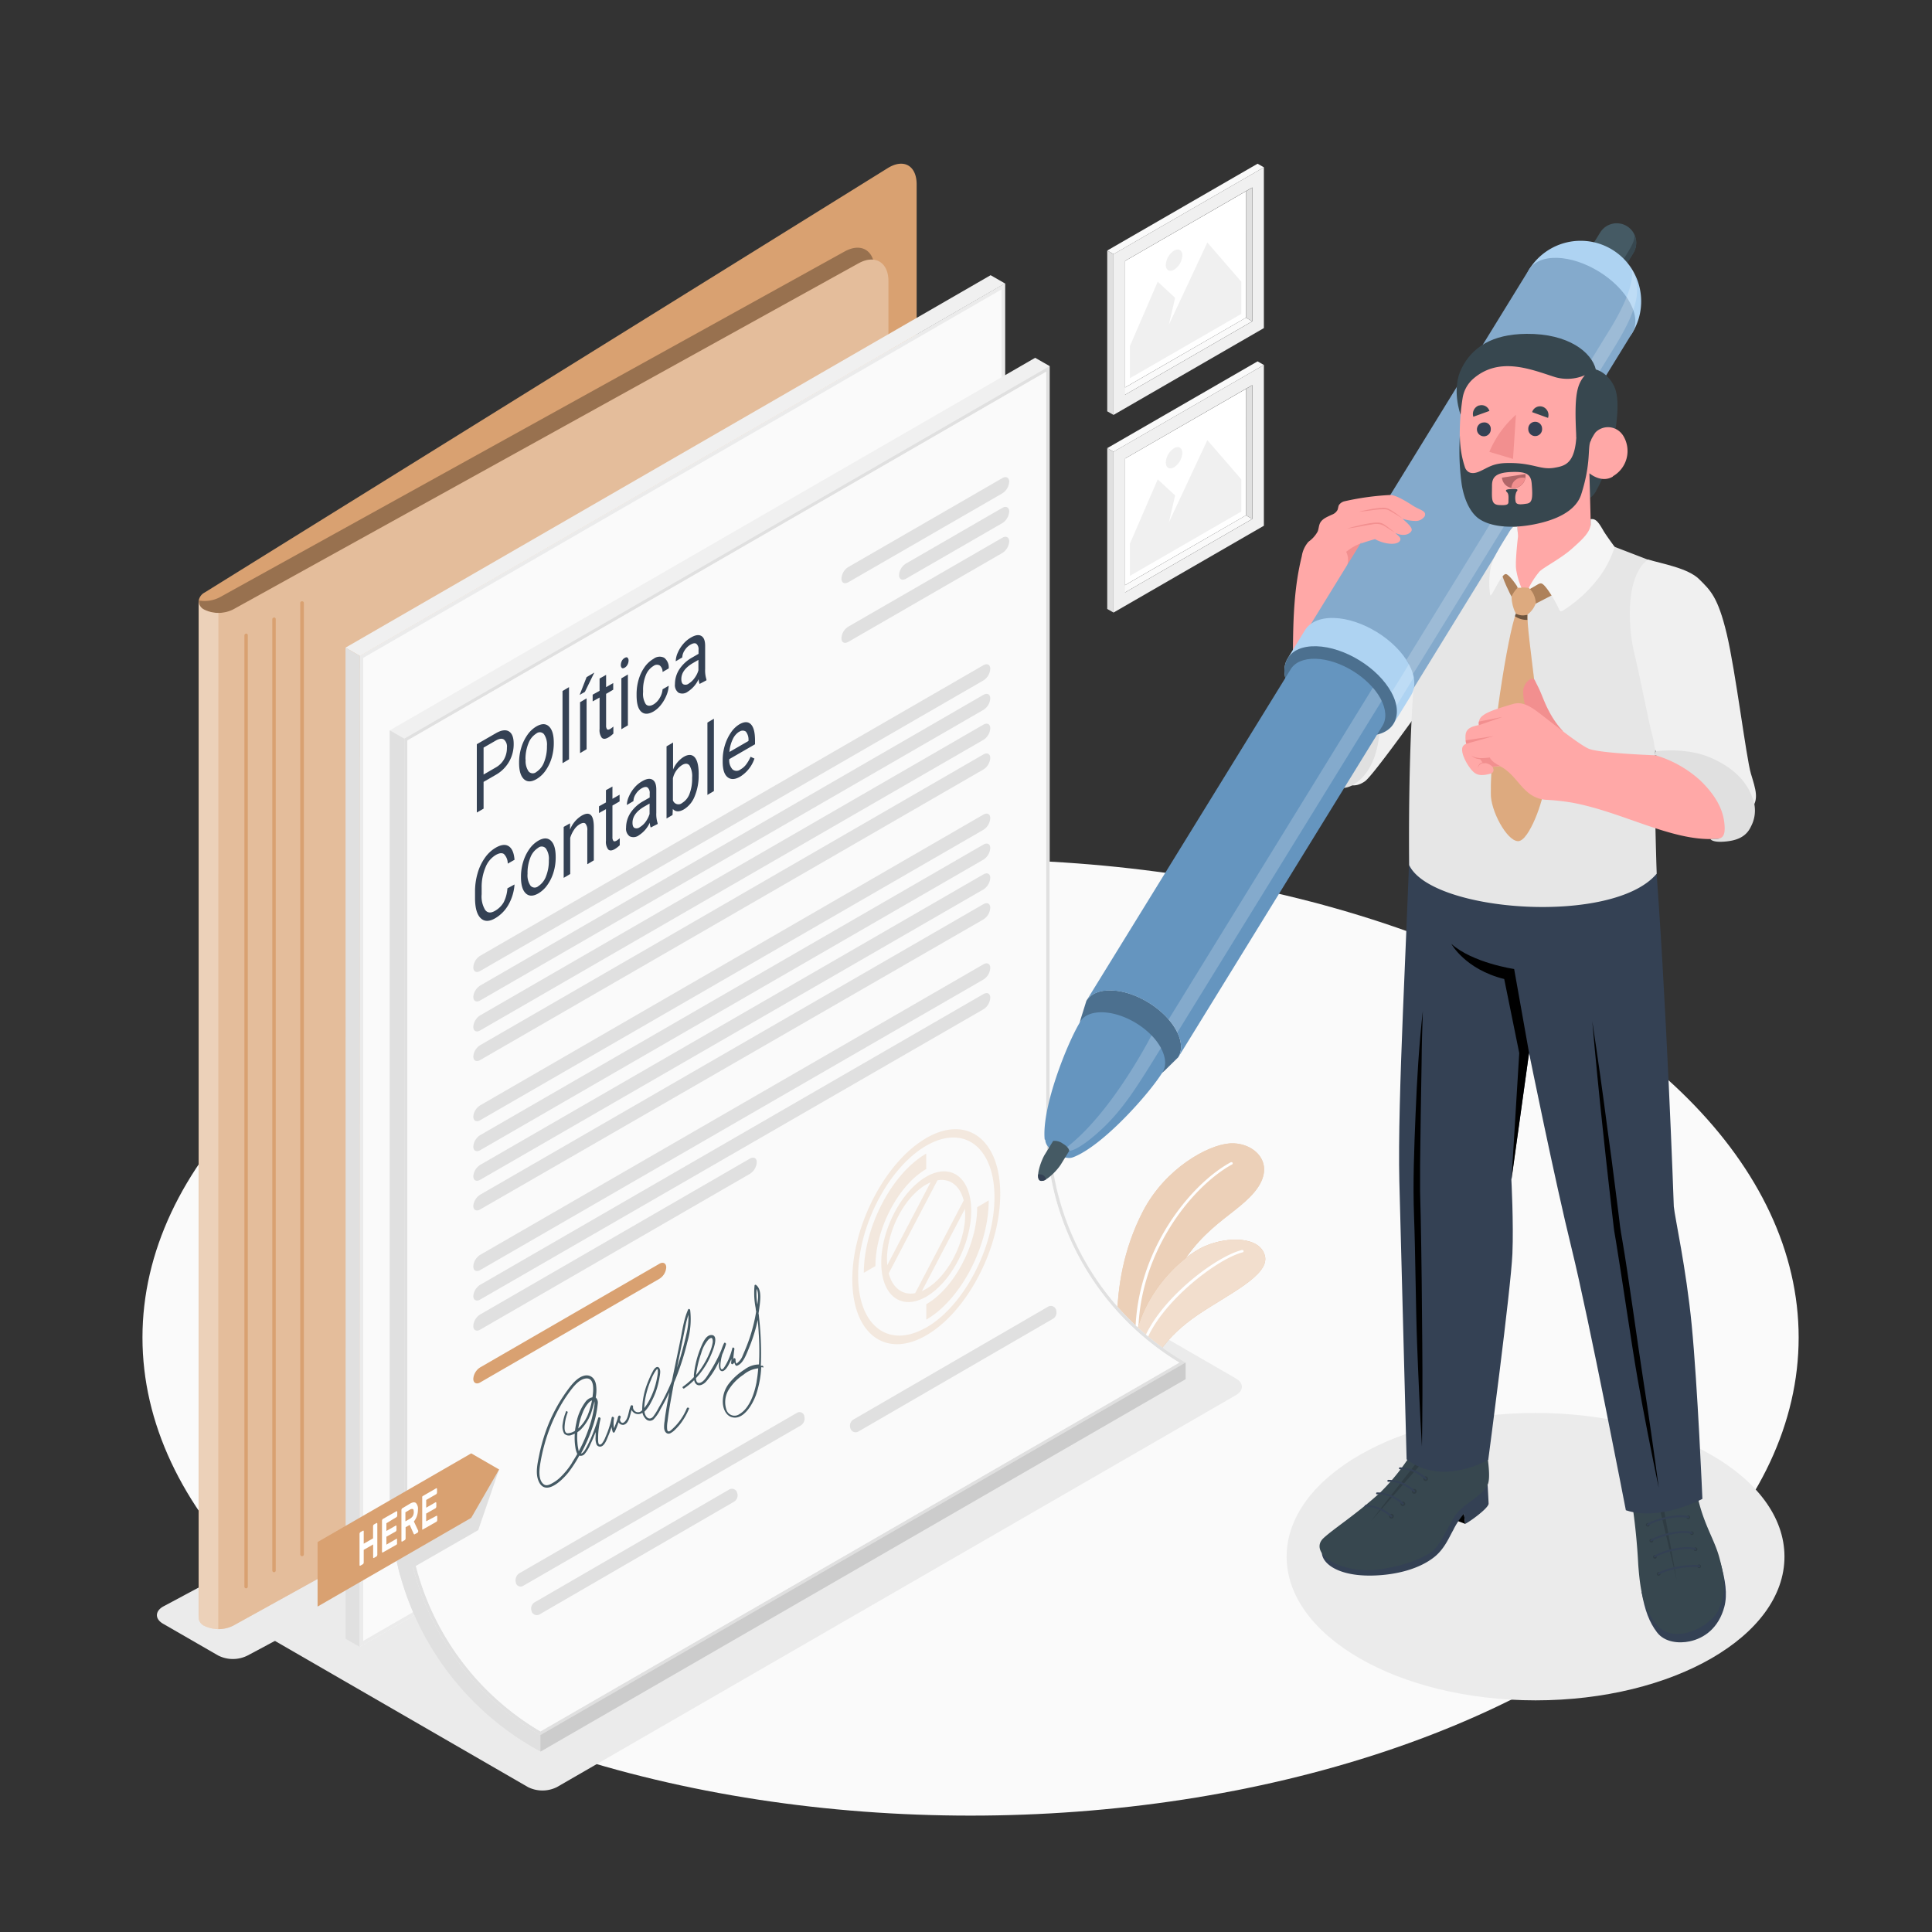 <svg id="Capa_2" data-name="Capa 2" xmlns="http://www.w3.org/2000/svg" width="500" height="500" viewBox="0 0 500 500">
  <rect x="0" y="0" width="500" height="500" fill="#333333" stroke="none"/>
  <g id="Capa_1" data-name="Capa 1">
    <rect id="Rectángulo_6719" data-name="Rectángulo 6719" width="500" height="500" fill="#344154" opacity="0"/>
    <g id="freepik--Floor--inject-204">
      <ellipse id="freepik--floor--inject-204-2" data-name="freepik--floor--inject-204" cx="214.31" cy="123.73" rx="214.31" ry="123.73" transform="translate(36.87 222.42)" fill="#fafafa"/>
    </g>
    <g id="freepik--Shadows--inject-204">
      <ellipse id="freepik--Shadow--inject-204" cx="64.42" cy="37.19" rx="64.42" ry="37.19" transform="translate(332.98 365.67)" fill="#ebebeb"/>
      <path id="freepik--shadow--inject-204-2" data-name="freepik--shadow--inject-204" d="M136.63,462.49l-70-40.44c-2.07-1.2-2.07-3.14,0-4.34L242.32,316.3a8.3,8.3,0,0,1,7.52,0l70,40.44c2.08,1.2,2.08,3.14,0,4.33L144.14,462.49a8.35,8.35,0,0,1-7.51,0Z" fill="#ebebeb"/>
      <path id="freepik--shadow--inject-204-3" data-name="freepik--shadow--inject-204" d="M228.31,316.3,42.2,415.78c-2.12,1.23-2.12,3.22,0,4.44l14.22,8.2a8.43,8.43,0,0,0,7.7,0L250.24,329c2.12-1.23,2.12-3.22,0-4.45L236,316.3A8.45,8.45,0,0,0,228.31,316.3Z" fill="#ebebeb"/>
    </g>
    <g id="freepik--Pictures--inject-204">
      <g id="freepik--Picture--inject-204">
        <g id="freepik--Frame--inject-204">
          <path id="Trazado_107121" data-name="Trazado 107121" d="M289.6,101.19l1.59.96,32.88-18.99-1.61-.95Z" fill="#fafafa"/>
          <path id="Trazado_107122" data-name="Trazado 107122" d="M322.46,82.21l-31.27,18.05V67.52l31.28-18.04Z" fill="#fff"/>
          <path id="Trazado_107123" data-name="Trazado 107123" d="M327.09,43.3,288.18,65.77v41.61l38.91-22.47Zm-3,39.86-32.91,19V67.51l32.91-19Z" fill="#f0f0f0"/>
          <path id="Trazado_107124" data-name="Trazado 107124" d="M324.07,83.16l-1.61-.95.01-32.73,1.6-.94Z" fill="#e0e0e0"/>
          <path id="Trazado_107125" data-name="Trazado 107125" d="M327.09,43.3l-1.63-.93L286.55,64.84l1.63.94Z" fill="#fafafa"/>
          <path id="Trazado_107126" data-name="Trazado 107126" d="M286.55,64.84l1.63.94v41.6l-1.63-.93Z" fill="#e0e0e0"/>
        </g>
        <g id="freepik--Land--inject-204">
          <path id="Trazado_107127" data-name="Trazado 107127" d="M321.25,81.24,292.42,97.88V89.56l7.2-16.65,4.5,4.16-1.62,6.98,9.96-21.29,8.79,10.15Z" fill="#f0f0f0"/>
          <path id="Trazado_107128" data-name="Trazado 107128" d="M303.84,64.87a4.72,4.72,0,0,0-2.13,3.7c0,1.35.94,1.88,2.13,1.23A4.71,4.71,0,0,0,306,66.1C306,64.74,305,64.2,303.84,64.87Z" fill="#f0f0f0"/>
        </g>
      </g>
      <g id="freepik--picture--inject-204-2" data-name="freepik--picture--inject-204">
        <g id="freepik--frame--inject-204-2" data-name="freepik--frame--inject-204">
          <path id="Trazado_107129" data-name="Trazado 107129" d="M289.6,152.34l1.59.96,32.88-18.99-1.61-.95Z" fill="#fafafa"/>
          <path id="Trazado_107130" data-name="Trazado 107130" d="M322.46,133.36l-31.27,18.05V118.66l31.28-18.03Z" fill="#fff"/>
          <path id="Trazado_107131" data-name="Trazado 107131" d="M327.09,94.45l-38.91,22.46v41.62l38.91-22.47Zm-3,39.86-32.91,19V118.66l32.91-19Z" fill="#f0f0f0"/>
          <path id="Trazado_107132" data-name="Trazado 107132" d="M324.07,134.31l-1.61-.95.01-32.73,1.6-.94Z" fill="#e0e0e0"/>
          <path id="Trazado_107133" data-name="Trazado 107133" d="M327.09,94.45l-1.63-.93-38.91,22.46,1.63.94Z" fill="#fafafa"/>
          <path id="Trazado_107134" data-name="Trazado 107134" d="M286.55,115.98l1.63.94v41.61l-1.63-.93Z" fill="#e0e0e0"/>
        </g>
        <g id="freepik--land--inject-204-2" data-name="freepik--land--inject-204">
          <path id="Trazado_107135" data-name="Trazado 107135" d="M321.25,132.38l-28.83,16.65v-8.32l7.2-16.65,4.5,4.16-1.62,6.98,9.96-21.29,8.79,10.15Z" fill="#f0f0f0"/>
          <path id="Trazado_107136" data-name="Trazado 107136" d="M303.84,116a4.7,4.7,0,0,0-2.13,3.7c0,1.35.94,1.88,2.13,1.23a4.71,4.71,0,0,0,2.14-3.7C306,115.89,305,115.34,303.84,116Z" fill="#f0f0f0"/>
        </g>
      </g>
    </g>
    <g id="freepik--Plant--inject-204">
      <g id="freepik--Plants--inject-204">
        <path id="Trazado_107137" data-name="Trazado 107137" d="M290.17,353.69s-4.7-20.37,5.64-40.25c5.78-11.11,16.78-17.13,22.44-17.53,6.35-.43,12.47,5.31,6.41,12.58-5.76,6.93-16.22,9.59-23.38,27.78-4.71,12-4.66,21-4.66,21Z" fill="#d9a171"/>
        <path id="Trazado_107138" data-name="Trazado 107138" d="M290.17,353.69s-4.7-20.37,5.64-40.25c5.78-11.11,16.78-17.13,22.44-17.53,6.35-.43,12.47,5.31,6.41,12.58-5.76,6.93-16.22,9.59-23.38,27.78-4.71,12-4.66,21-4.66,21Z" fill="#fff" opacity="0.5"/>
        <path id="Trazado_107139" data-name="Trazado 107139" d="M294.3,348.58a.35.35,0,0,0,.37-.33h0c-1.33-22.44,13.33-40.92,24.16-46.88A.27.27,0,0,0,319,301a.363.363,0,0,0,0-.09.46.46,0,0,0-.55-.08c-11,6-25.87,24.76-24.52,47.44a.37.37,0,0,0,.4.3Z" fill="#fff"/>
        <path id="Trazado_107140" data-name="Trazado 107140" d="M296.59,357.25c1.26-5.13,5.2-11.34,13.17-16.8s18.81-10.34,17.61-15.4-9.56-5.15-15.58-2.54-20,14.58-18.57,32.91Z" fill="#d9a171"/>
        <path id="Trazado_107141" data-name="Trazado 107141" d="M296.59,357.25c1.26-5.13,5.2-11.34,13.17-16.8s18.81-10.34,17.61-15.4-9.56-5.15-15.58-2.54-20,14.58-18.57,32.91Z" fill="#fff" opacity="0.65"/>
        <path id="Trazado_107142" data-name="Trazado 107142" d="M295.38,350.47a.38.38,0,0,0,.37-.28c1.82-10.86,18.43-24.16,25.82-26.08a.31.31,0,0,0,.27-.35.09.09,0,0,0,0-.05.4.4,0,0,0-.49-.2c-7.75,2-24.45,15.32-26.33,26.62a.35.35,0,0,0,.35.34Z" fill="#fff"/>
      </g>
    </g>
    <g id="freepik--Folder--inject-204">
      <g id="freepik--folder--inject-204-2" data-name="freepik--folder--inject-204">
        <path id="Trazado_107143" data-name="Trazado 107143" d="M51.42,418.67a2.93,2.93,0,0,1,1.6-2.35l158.87-99.87V170.29l19.7-24.37a29.36,29.36,0,0,0,5.64-15.82V47.74c0-4.92-3.38-6.8-7.52-4.21L53,153.32a2.9,2.9,0,0,0-1.6,2.35Z" fill="#d9a171"/>
        <path id="Trazado_107144" data-name="Trazado 107144" d="M226.32,69.7c0-4.92-3.48-7-7.78-4.59L56.79,154.62a8.57,8.57,0,0,1-5.29.79v263h0a3,3,0,0,1,1.56-2.1l158.88-99.87V170.29l14.43-17.87Z" opacity="0.3"/>
        <path id="Trazado_107145" data-name="Trazado 107145" d="M52.87,420.77a8.46,8.46,0,0,0,7.52-.07l161.75-89.51A16.61,16.61,0,0,0,229.93,318V72.77c0-4.91-3.48-7-7.79-4.59L60.39,157.7a8.46,8.46,0,0,1-7.52.08,2.5,2.5,0,0,1-1.45-2.07v263a2.5,2.5,0,0,0,1.45,2.06Z" fill="#d9a171"/>
        <path id="Trazado_107146" data-name="Trazado 107146" d="M52.87,420.77a8.46,8.46,0,0,0,7.52-.07l161.75-89.51A16.61,16.61,0,0,0,229.93,318V72.77c0-4.91-3.48-7-7.79-4.59L60.39,157.7a8.46,8.46,0,0,1-7.52.08,2.5,2.5,0,0,1-1.45-2.07v263a2.5,2.5,0,0,0,1.45,2.06Z" fill="#fff" opacity="0.3"/>
        <path id="Trazado_107147" data-name="Trazado 107147" d="M56.52,158.61a7.39,7.39,0,0,1-3.63-.83,2.53,2.53,0,0,1-1.47-2.07v263a2.5,2.5,0,0,0,1.45,2.1,7.35,7.35,0,0,0,3.62.85Z" fill="#fff" opacity="0.3"/>
        <path id="Trazado_107148" data-name="Trazado 107148" d="M78.14,155.61a.44.44,0,0,0-.44.44h0V402.27a.47.47,0,0,0,.94,0V156.06a.44.44,0,0,0-.43-.45ZM63.69,164a.45.45,0,0,0-.44.45h0V410.62a.44.44,0,1,0,.88,0h0V164.41a.44.44,0,0,0-.42-.45Zm7.23-4.17a.45.45,0,0,0-.45.44V406.45a.46.46,0,0,0,.45.44.44.44,0,0,0,.44-.44h0V160.23a.43.43,0,0,0-.42-.44Z" fill="#d9a171"/>
      </g>
    </g>
    <g id="freepik--Contract--inject-204">
      <g id="freepik--Sheet--inject-204">
        <path id="Trazado_107149" data-name="Trazado 107149" d="M93.14,169.76l-3.72-2.15L256.37,71.22l3.73,2.14Z" fill="#f0f0f0"/>
        <path id="Trazado_107150" data-name="Trazado 107150" d="M260.1,73.36V329.78L93.07,426.2l.07-256.44Z" fill="#fafafa"/>
        <path id="Trazado_107151" data-name="Trazado 107151" d="M259.2,74.9V329.27L94,424.66V170.26L259.2,74.9m.94-1.54-167,96.4-.06,256.45,167-96.43V73.36Z" fill="#ebebeb"/>
        <path id="Trazado_107152" data-name="Trazado 107152" d="M93.14,169.76,93.07,426.2l-3.61-2.08-.04-256.51,3.65,2.1Z" fill="#e0e0e0"/>
      </g>
      <g id="freepik--contract--inject-204-2" data-name="freepik--contract--inject-204">
        <g id="freepik--sheet--inject-204-2" data-name="freepik--sheet--inject-204">
          <path id="Trazado_107153" data-name="Trazado 107153" d="M306.83,352.65V357l-167,96.38L138,452.26A74.43,74.43,0,0,1,100.9,388V189l167-96.4,3.76,2.15V291.59a70.567,70.567,0,0,0,35.185,61.068Z" fill="#f0f0f0"/>
          <path id="Trazado_107154" data-name="Trazado 107154" d="M271.58,291.59V94.78L104.63,191.17V388a70.52,70.52,0,0,0,35.24,61.06l167-96.39a70.53,70.53,0,0,1-35.29-61.08ZM105.42,388V191.64L270.75,96.2V291.59a71.51,71.51,0,0,0,34.46,61.05L139.87,448.09A69.9,69.9,0,0,1,105.42,388Z" fill="#e0e0e0"/>
          <path id="Trazado_107155" data-name="Trazado 107155" d="M305.21,352.64,139.87,448.09A69.9,69.9,0,0,1,105.42,388V191.64L270.75,96.2V291.59a71.51,71.51,0,0,0,34.46,61.05Z" fill="#fafafa"/>
          <path id="Trazado_107156" data-name="Trazado 107156" d="M104.62,388V191.17L100.86,189V388A74.43,74.43,0,0,0,138,452.27l1.88,1.07v-4.29A70.54,70.54,0,0,1,104.62,388Z" fill="#e0e0e0"/>
          <path id="Trazado_107157" data-name="Trazado 107157" d="M139.87,449.04v4.29l166.97-96.39v-4.29Z" opacity="0.15"/>
        </g>
        <g id="freepik--Text--inject-204">
          <path id="Trazado_107158" data-name="Trazado 107158" d="M219.55,146.74l39.85-23c.94-.56,1.78-.16,1.78.94a3.84,3.84,0,0,1-1.78,3l-39.85,23c-1,.56-1.78.16-1.78-.94a3.76,3.76,0,0,1,1.78-3Z" fill="#e0e0e0"/>
          <path id="Trazado_107159" data-name="Trazado 107159" d="M219.55,162.17l39.85-23c.94-.57,1.78-.16,1.78.94a3.82,3.82,0,0,1-1.78,3l-39.85,23c-1,.57-1.78.16-1.78-.94A3.75,3.75,0,0,1,219.55,162.17Z" fill="#e0e0e0"/>
          <path id="Trazado_107160" data-name="Trazado 107160" d="M234.47,145.84l24.93-14.4c.94-.56,1.78-.16,1.78.94a3.82,3.82,0,0,1-1.78,3l-24.93,14.39c-.94.57-1.79.16-1.79-.94a3.76,3.76,0,0,1,1.79-2.99Z" fill="#e0e0e0"/>
        </g>
        <g id="freepik--text--inject-204-2" data-name="freepik--text--inject-204">
          <path id="Trazado_107161" data-name="Trazado 107161" d="M124.27,247.35,254.5,172.16c1-.56,1.78-.16,1.78.94a3.78,3.78,0,0,1-1.78,3L124.27,251.29c-.94.57-1.78.17-1.78-.94a3.84,3.84,0,0,1,1.78-3Z" fill="#e0e0e0"/>
          <path id="Trazado_107162" data-name="Trazado 107162" d="M124.27,255.06,254.5,179.83c1-.57,1.78-.16,1.78.94a3.78,3.78,0,0,1-1.78,2.95l-130.23,75.2c-.94.57-1.78.17-1.78-.94a3.88,3.88,0,0,1,1.78-2.92Z" fill="#e0e0e0"/>
          <path id="Trazado_107163" data-name="Trazado 107163" d="M124.27,262.77,254.5,187.54c1-.57,1.78-.16,1.78.94a3.78,3.78,0,0,1-1.78,3L124.27,266.67c-.94.58-1.78.17-1.78-.94a3.84,3.84,0,0,1,1.78-2.96Z" fill="#e0e0e0"/>
          <path id="Trazado_107164" data-name="Trazado 107164" d="M124.27,270.48,254.5,195.25c1-.56,1.78-.16,1.78.94a3.78,3.78,0,0,1-1.78,2.95l-130.23,75.2c-.94.57-1.78.17-1.78-.94a3.82,3.82,0,0,1,1.78-2.92Z" fill="#e0e0e0"/>
        </g>
        <g id="freepik--text--inject-204-3" data-name="freepik--text--inject-204">
          <path id="Trazado_107165" data-name="Trazado 107165" d="M124.27,286.06,254.5,210.82c1-.57,1.78-.17,1.78.94a3.84,3.84,0,0,1-1.78,3L124.27,289.91c-.94.57-1.78.16-1.78-.94a3.79,3.79,0,0,1,1.78-2.91Z" fill="#e0e0e0"/>
          <path id="Trazado_107166" data-name="Trazado 107166" d="M124.27,293.77,254.5,218.58c1-.57,1.78-.17,1.78.9a3.84,3.84,0,0,1-1.78,3L124.27,297.67c-.94.56-1.78.16-1.78-.94a3.84,3.84,0,0,1,1.78-2.96Z" fill="#e0e0e0"/>
          <path id="Trazado_107167" data-name="Trazado 107167" d="M124.27,301.47,254.5,226.29c1-.57,1.78-.17,1.78.9a3.84,3.84,0,0,1-1.78,3L124.27,305.33c-.94.57-1.78.16-1.78-.95a3.88,3.88,0,0,1,1.78-2.91Z" fill="#e0e0e0"/>
          <path id="Trazado_107168" data-name="Trazado 107168" d="M124.27,309.18,254.5,234c1-.57,1.78-.16,1.78.95a3.84,3.84,0,0,1-1.78,3L124.27,313c-.94.57-1.78.17-1.78-.9a3.89,3.89,0,0,1,1.78-2.92Z" fill="#e0e0e0"/>
        </g>
        <path id="Trazado_107169" data-name="Trazado 107169" d="M124.27,324.75,254.5,249.57c1-.57,1.78-.17,1.78.94a3.78,3.78,0,0,1-1.78,3L124.27,328.69c-.94.57-1.78.16-1.78-.94a3.86,3.86,0,0,1,1.78-3Z" fill="#e0e0e0"/>
        <path id="Trazado_107170" data-name="Trazado 107170" d="M124.27,332.5,254.5,257.27c1-.56,1.78-.17,1.78.94a3.78,3.78,0,0,1-1.78,3L124.27,336.32c-.94.57-1.78.16-1.78-.94a3.85,3.85,0,0,1,1.78-2.88Z" fill="#e0e0e0"/>
        <path id="Trazado_107171" data-name="Trazado 107171" d="M124.27,340.18l69.8-40.33c.94-.56,1.78-.16,1.78.94a3.84,3.84,0,0,1-1.78,3l-69.8,40.32c-.94.56-1.78.16-1.78-.94a3.81,3.81,0,0,1,1.78-2.99Z" fill="#e0e0e0"/>
        <path id="Trazado_107172" data-name="Trazado 107172" d="M124.27,353.88l46.37-26.81c.94-.57,1.78-.17,1.78.94a3.75,3.75,0,0,1-1.78,2.95l-46.37,26.81c-.94.57-1.78.16-1.78-.94A3.81,3.81,0,0,1,124.27,353.88Z" fill="#d9a171"/>
        <path id="Trazado_107173" data-name="Trazado 107173" d="M239.71,302.55v-4c-8.9,5.14-16.15,19-16.15,30.85l3-1.74C226.58,318,232.47,306.74,239.71,302.55Zm11.64,10.79c0-8.56-5.22-12.51-11.64-8.8s-11.64,13.68-11.64,22.24,5.22,12.5,11.64,8.8S251.35,321.9,251.35,313.34Zm-21.8,12.58c0-7.44,4.54-16.13,10.13-19.35a12.406,12.406,0,0,1,1.15-.58l-11.2,21.43c-.02-.49-.08-.99-.08-1.5Zm.43,3.66,12.63-24.12c3.27-.57,5.83,1.4,6.79,5.22l-12.56,24c-3.25.59-5.84-1.34-6.83-5.12Zm19.75-16.74c0,.44.06.94.06,1.39,0,7.45-4.55,16.13-10.14,19.35a10.553,10.553,0,0,1-1.06.54Zm-10-18.31c-10.55,6.09-19.15,22.5-19.15,36.58s8.6,20.58,19.15,14.47S258.86,323.1,258.86,309s-8.62-20.56-19.15-14.47Zm0,49c-9.73,5.64-17.64-.37-17.64-13.33s7.91-28.08,17.64-33.7,17.64.37,17.64,13.34-7.93,28.16-17.66,33.73Zm13.16-31.1c0,9.66-5.89,20.92-13.16,25.09v4c8.9-5.15,16.15-19,16.15-30.86Z" fill="#d9a171" opacity="0.2"/>
        <path id="Trazado_107174" data-name="Trazado 107174" d="M207.26,368.9l-71.82,41.49a1.28,1.28,0,0,1-1.78-.38,1.171,1.171,0,0,1-.16-.36v-.12a2.15,2.15,0,0,1,.94-2.39l71.82-41.5a1.26,1.26,0,0,1,1.73.41,1.09,1.09,0,0,1,.15.35v.12A2.11,2.11,0,0,1,207.26,368.9Z" fill="#e0e0e0"/>
        <path id="Trazado_107175" data-name="Trazado 107175" d="M190,388.62l-50.3,29.15a1.44,1.44,0,0,1-2-.47,1.994,1.994,0,0,1-.1-.21V417a1.88,1.88,0,0,1,.79-2.34l50.3-29.16a1.41,1.41,0,0,1,1.93.45,1.151,1.151,0,0,1,.12.25v.06a1.9,1.9,0,0,1-.74,2.36Z" fill="#e0e0e0"/>
        <path id="Trazado_107176" data-name="Trazado 107176" d="M272.52,341.29l-50.3,29.15a1.43,1.43,0,0,1-2-.46,1.51,1.51,0,0,1-.11-.22v-.06a1.89,1.89,0,0,1,.79-2.35l50.29-29.15a1.42,1.42,0,0,1,2,.48,1.507,1.507,0,0,1,.11.22v.1a1.9,1.9,0,0,1-.78,2.29Z" fill="#e0e0e0"/>
        <path id="Trazado_107177" data-name="Trazado 107177" d="M177.74,364.48a14.9,14.9,0,0,1-4,5.58,1.5,1.5,0,0,1-.58.38c-.35.06-.47-.23-.51-.62a8,8,0,0,1,.12-2c.15-1.29.34-2.56.55-3.84q.53-3.09,1.12-6.16c.37-.87.72-1.74,1.05-2.64a67.688,67.688,0,0,0,2.4-7.89,20.59,20.59,0,0,0,.73-8.22c-.05-.26-.4-.47-.53-.17-1.13,2.5-1.52,5.53-2.08,8.28l-2,9.59c-.05.22-.08.43-.13.64q-.94,2.28-2.05,4.43c-.43.85-.89,1.68-1.36,2.48a15.621,15.621,0,0,1-1.41,2.27c-.72.87-1.66.59-2.09-.51a3,3,0,0,1-.19-.73,9.33,9.33,0,0,0,1.66-2.33,21.193,21.193,0,0,0,1.35-3,22.141,22.141,0,0,0,.87-3.41c.12-.76.41-1.93-.05-2.56s-1.12-.07-1.48.53a22.448,22.448,0,0,0-1.46,3.1,19.3,19.3,0,0,0-1.47,7V365c-.07,0-.14.12-.22.17a1.3,1.3,0,0,1-1.84-.14,1.28,1.28,0,0,1-.31-1,.32.32,0,0,0-.6-.19c-.5,1.12-.54,2.54-1.15,3.58-.29.47-.8,1.05-1.26.71a1,1,0,0,1-.37-.82c.06-.17.12-.33.17-.5.12-.36-.36-.61-.53-.37a1.36,1.36,0,0,0-.25.73c-.29.84-.6,1.67-.94,2.47a8,8,0,0,1,0-2.59c.05-.34-.52-.56-.59-.19a23.292,23.292,0,0,1-.94,3.36c-.19.56-.42,1.1-.66,1.64a6.26,6.26,0,0,1-.94,1.72c-.19.19-.46.37-.7.22s-.27-.72-.28-1.09c0-.61,0-1.23.05-1.88a21.7,21.7,0,0,1,.57-3.58c.09-.4-.48-.67-.6-.26a44.406,44.406,0,0,1-2,5.48c-.39.85-.79,1.7-1.25,2.5-.2.38-.75,1.21-1.2,1.2l.27-.5a43.221,43.221,0,0,0,2.61-6,26.461,26.461,0,0,0,1.46-6.39,1.84,1.84,0,0,0-.53-1.62,9.66,9.66,0,0,0,.07-3.35c-.36-2-1.82-2.69-3.25-2.23-1.71.53-3.07,2.25-4.25,3.88a41,41,0,0,0-5.56,10.65,46.077,46.077,0,0,0-1.66,6.09c-.4,1.95-.94,4.32-.27,6.25,1.6,4.59,6.05.37,7.85-1.88a31.219,31.219,0,0,0,2.82-4.36,1.32,1.32,0,0,0,1.42-.47,9.45,9.45,0,0,0,1.44-2.43c.5-1,.94-2.1,1.37-3.19v1.22a4.35,4.35,0,0,0,.24,2,1,1,0,0,0,1,.54c1-.09,1.6-1.7,2-2.7a22.818,22.818,0,0,0,.88-2.39,7.69,7.69,0,0,0,.29,1.24.28.28,0,0,0,.33.22.26.26,0,0,0,.19-.15,17.971,17.971,0,0,0,1-2.51,1.34,1.34,0,0,0,1.3.66c1.38-.34,1.62-2.3,2.07-3.85a2.07,2.07,0,0,0,.81.85,1.88,1.88,0,0,0,2-.14,3.22,3.22,0,0,0,.87,1.61,1.43,1.43,0,0,0,2,.12,10,10,0,0,0,1.82-2.67c.58-1,1.15-2.06,1.68-3.12l.61-1.25c-.35,1.74-.67,3.49-.94,5.24-.12.75-.22,1.49-.3,2.24a8.451,8.451,0,0,0-.12,1.88c.12,1,.77,1.61,1.55,1.29a4.749,4.749,0,0,0,1.33-1,14.62,14.62,0,0,0,1.39-1.56,17.58,17.58,0,0,0,2.15-3.77C178.5,364.36,177.9,364.09,177.74,364.48Zm-1.3-16.57c.32-1.55.62-3.11.94-4.65a23.637,23.637,0,0,1,.79-3,18.77,18.77,0,0,1-.53,5c-.41,1.88-.94,3.82-1.45,5.64-.32,1.05-.66,2.07-1,3.09.42-2,.84-4.09,1.26-6.14Zm-28.38,30.64a19.839,19.839,0,0,1-3.39,4.09,10.189,10.189,0,0,1-2,1.35c-.67.36-1.42.62-2.06.06-1.23-1.08-1.09-3.32-.83-5a45.875,45.875,0,0,1,1.11-5.15,43.751,43.751,0,0,1,3.85-9.53,38,38,0,0,1,2.73-4.26c1.07-1.43,2.34-3,3.91-3.32,2.24-.46,2.38,2.19,1.94,4.83a3,3,0,0,0-1.76,1.12,13.21,13.21,0,0,0-2.41,5.55,18.046,18.046,0,0,0-.34,2,3.71,3.71,0,0,1-1.88.64c-1,0-.84-1.64-.74-2.53a11.9,11.9,0,0,1,.71-2.82c.1-.22-.29-.55-.39-.32a12,12,0,0,0-.87,3.15A3.88,3.88,0,0,0,146,371a1.72,1.72,0,0,0,2,.33,5.455,5.455,0,0,0,.76-.3,15.1,15.1,0,0,0,.14,3.49,5.66,5.66,0,0,0,.5,1.75c-.41.75-.88,1.5-1.34,2.23Zm5.15-16.14a20.57,20.57,0,0,1-1,3.52,9.77,9.77,0,0,1-2.56,3.76,18.141,18.141,0,0,1,1.18-4.16,8.069,8.069,0,0,1,1.33-2.29,2.849,2.849,0,0,1,.94-.78Zm-3.43,13.16c-.07-.27-.12-.59-.16-.8a10.937,10.937,0,0,1-.18-1.4,13.732,13.732,0,0,1,0-2.72h0a7,7,0,0,0,.85-.68,11.89,11.89,0,0,0,3-5.27c.2-.63.4-1.33.56-2.06v.2a3.748,3.748,0,0,1,0,.67,27.939,27.939,0,0,1-1.22,5.4,38.56,38.56,0,0,1-2.85,6.68Zm17.11-13a22.32,22.32,0,0,1,1.6-5.49,10.819,10.819,0,0,1,1.29-2.45c0-.07.32-.36.4-.28s.06.29.06.34a3.86,3.86,0,0,1,0,.68c-.06.51-.15,1-.26,1.53a19.28,19.28,0,0,1-2.08,5.74,11.388,11.388,0,0,1-1.16,1.76,14,14,0,0,1,.15-1.8Zm30.3-9.08-.29-.06c.07-1.47.08-2.95.06-4.4-.05-2.82-.23-5.55-.54-8.3a6.392,6.392,0,0,0-.11-.85c.14-.84.26-1.69.35-2.54.17-1.67.29-3.77-.94-4.75a.25.25,0,0,0-.45.17,20.16,20.16,0,0,0,.29,5.75,6.87,6.87,0,0,0,.13.94,39.363,39.363,0,0,1-.85,4,40,40,0,0,1-1.64,5c-.32.81-.66,1.61-1,2.39a4.32,4.32,0,0,1-1.64,2.08,2.09,2.09,0,0,1-.19-1.05c0-.35-.46-.58-.55-.19a1.291,1.291,0,0,1-.08.28c.08-.94.18-1.88.32-2.83.05-.31-.45-.57-.53-.24a17.471,17.471,0,0,1-1.07,3.1,14.758,14.758,0,0,1-.81,1.52c-.17.28-.54.94-.85.86-.7-.09-.18-2.82,0-3.38a2.3,2.3,0,0,1,.13-.5,20.77,20.77,0,0,0,.94-2.53c.13-.34-.34-.65-.49-.34a13.422,13.422,0,0,0-.69,1.72,37.341,37.341,0,0,1-2.95,5.64c-.68,1.08-1.58,2.74-2.72,2.92-.66.09-.88-.49-.9-1.24a21,21,0,0,0,3-4.15c.62-1.11,3.61-7.23.84-7-1.2.12-1.95,1.69-2.48,2.94a26.071,26.071,0,0,0-1.51,4.81,24.175,24.175,0,0,0-.38,2.41,4.209,4.209,0,0,0,0,.71,18.449,18.449,0,0,1-2.87,2.5c-.23.15.11.59.31.46a18.134,18.134,0,0,0,2.62-2.16,2.49,2.49,0,0,0,.2.6c.68,1.28,2.05.65,2.82-.15a20.83,20.83,0,0,0,3-4.46c.16-.3.32-.6.47-.94-.14.94-.19,2.22.49,2.57s1.49-.77,1.88-1.49c.28-.52.54-1.05.77-1.6a4.7,4.7,0,0,1-.06.94c-.06.28.24.5.41.38a2.091,2.091,0,0,0,.42-.42,2.9,2.9,0,0,0,.3.7.35.35,0,0,0,.34.15c1.59-.47,2.44-2.89,3.15-4.6a41.454,41.454,0,0,0,1.88-5.64c.13-.54.26-1.08.38-1.63.11,1.18.2,2.35.26,3.53a67.068,67.068,0,0,1,.06,8,6.29,6.29,0,0,0-3.68,1.28,16.149,16.149,0,0,0-4.08,3.65,7.54,7.54,0,0,0-1.59,5.07c.11,1.74.94,3.23,2.28,3.63,2.82.87,5.23-2.82,6.31-5.78a26.221,26.221,0,0,0,1.35-7.13h.31c.34.29.34-.32-.05-.41Zm-16.78.64a25.721,25.721,0,0,1,1.05-3.87,9.07,9.07,0,0,1,1.88-3.58c.18-.17.66-.53.87-.39s.29.69.24,1.11a10.069,10.069,0,0,1-.56,2.07,20.669,20.669,0,0,1-1.74,3.57,21.459,21.459,0,0,1-2,2.82,16.6,16.6,0,0,1,.26-1.7ZM196,337.6a17.18,17.18,0,0,1-.19-4.05c.57,1.05.38,2.76.19,4.08Zm-.17,19.9c-.59,3.28-1.93,7-4.45,8.46a2.19,2.19,0,0,1-3.34-1,6.19,6.19,0,0,1,.37-5,12.71,12.71,0,0,1,4-4.19,7.12,7.12,0,0,1,3.82-1.65,33.706,33.706,0,0,1-.43,3.46Z" fill="#455a64"/>
        <path id="freepik--shadow--inject-204-4" data-name="freepik--shadow--inject-204" d="M101.39,392.16a70,70,0,0,0,2.15,15.44L123.76,396l5.39-15.67-5.39-1Z" fill="#e0e0e0"/>
        <path id="Trazado_107178" data-name="Trazado 107178" d="M125.15,202.35v6.93l-1.75,1V192.6l4.89-2.82c1.45-.84,2.59-1,3.42-.49s1.23,1.58,1.23,3.21a9.07,9.07,0,0,1-1.21,4.66,9.17,9.17,0,0,1-3.46,3.39Zm0-1.9,3.14-1.82a5.62,5.62,0,0,0,2.15-2.12,5.92,5.92,0,0,0,.75-3,2.4,2.4,0,0,0-.75-2.1c-.49-.35-1.18-.28-2.05.2l-3.24,1.87Z" fill="#344154"/>
        <path id="Trazado_107179" data-name="Trazado 107179" d="M134.34,197.28a13,13,0,0,1,.571-3.813,11.3,11.3,0,0,1,1.589-3.287,7.34,7.34,0,0,1,2.32-2.18c1.34-.77,2.42-.78,3.25,0s1.25,2.17,1.25,4.23v.15a13.38,13.38,0,0,1-.55,3.77,11.34,11.34,0,0,1-1.58,3.28,7.46,7.46,0,0,1-2.36,2.21c-1.33.77-2.41.78-3.24,0s-1.25-2.16-1.25-4.2Zm1.7-.71a4.75,4.75,0,0,0,.76,3.07,1.419,1.419,0,0,0,2,.15,5.13,5.13,0,0,0,2-2.52,10.79,10.79,0,0,0,.75-4.2,4.75,4.75,0,0,0-.77-3.06,1.411,1.411,0,0,0-2-.16,5,5,0,0,0-2,2.48,10.64,10.64,0,0,0-.78,4.24Z" fill="#344154"/>
        <path id="Trazado_107180" data-name="Trazado 107180" d="M147.26,196.51l-1.68,1V178.83l1.68-1Z" fill="#344154"/>
        <path id="Trazado_107181" data-name="Trazado 107181" d="M151.81,175.24l2-1.18-2.44,5-1.36.78Zm0,18.66-1.69,1V181.73l1.69-1Z" fill="#344154"/>
        <path id="Trazado_107182" data-name="Trazado 107182" d="M156.86,174.65v3.18l1.84-1.06v1.73l-1.84,1.07v8.16a1.59,1.59,0,0,0,.24,1q.26.25.84-.09a5.453,5.453,0,0,0,.8-.61v1.82a7.1,7.1,0,0,1-1.29,1c-.76.44-1.32.46-1.71.08a3.29,3.29,0,0,1-.57-2.26v-8.15l-1.79,1v-1.74l1.79-1V175.6Z" fill="#344154"/>
        <path id="Trazado_107183" data-name="Trazado 107183" d="M160.67,172.14a2.54,2.54,0,0,1,.25-1.07,1.76,1.76,0,0,1,.75-.8c.32-.19.57-.21.74-.06a1,1,0,0,1,.26.78,2.33,2.33,0,0,1-.26,1,1.85,1.85,0,0,1-.74.8q-.49.28-.75.06A1,1,0,0,1,160.67,172.14Zm1.83,15.58-1.69,1V175.55l1.69-1Z" fill="#344154"/>
        <path id="Trazado_107184" data-name="Trazado 107184" d="M169.15,182.29a4.6,4.6,0,0,0,1.57-1.64,5,5,0,0,0,.75-2.26l1.59-.92a7.44,7.44,0,0,1-.58,2.49,10.079,10.079,0,0,1-1.43,2.46,7.06,7.06,0,0,1-1.9,1.7c-1.35.77-2.41.79-3.21.06s-1.19-2.14-1.19-4.22v-.37a13.22,13.22,0,0,1,.53-3.72,10.88,10.88,0,0,1,1.52-3.2,7.29,7.29,0,0,1,2.34-2.17,2.57,2.57,0,0,1,2.75-.27,3.12,3.12,0,0,1,1.17,2.76l-1.59.92a2.08,2.08,0,0,0-.72-1.68,1.45,1.45,0,0,0-1.61.11,4.85,4.85,0,0,0-2,2.38,10.08,10.08,0,0,0-.71,4v.42a5,5,0,0,0,.7,3.1C167.61,182.76,168.28,182.79,169.15,182.29Z" fill="#344154"/>
        <path id="Trazado_107185" data-name="Trazado 107185" d="M181.05,177a4.32,4.32,0,0,1-.24-1.25A7.59,7.59,0,0,1,178,179a2.31,2.31,0,0,1-2.39.28,2.42,2.42,0,0,1-.93-2.25,7,7,0,0,1,1.17-3.87,9.47,9.47,0,0,1,3.29-3l1.64-.95v-1a1.87,1.87,0,0,0-.53-1.57c-.35-.27-.87-.2-1.56.2a4.35,4.35,0,0,0-1.51,1.48,3.49,3.49,0,0,0-.61,1.82l-1.69,1a5.67,5.67,0,0,1,.52-2.21,8.89,8.89,0,0,1,1.42-2.27,7.65,7.65,0,0,1,2-1.67c1.14-.66,2-.79,2.67-.41s1,1.24,1,2.55v6.05a7.76,7.76,0,0,0,.34,2.68v.2Zm-2.8-.1a5.09,5.09,0,0,0,1.5-1.42,6.29,6.29,0,0,0,1-2v-2.7l-1.32.76q-3.11,1.8-3.1,4.21c0,.71.18,1.15.53,1.35a1.38,1.38,0,0,0,1.39-.19Z" fill="#344154"/>
        <path id="Trazado_107186" data-name="Trazado 107186" d="M133.16,228.9a12.37,12.37,0,0,1-1.56,5.22,9.44,9.44,0,0,1-3.47,3.54c-1.57.9-2.82.88-3.77-.08s-1.42-2.68-1.42-5.19v-1.7a16.67,16.67,0,0,1,.67-4.72,13,13,0,0,1,1.87-3.95,9,9,0,0,1,2.8-2.63c1.41-.81,2.54-.94,3.39-.38s1.35,1.72,1.49,3.5l-1.76,1a3.44,3.44,0,0,0-1-2.5c-.51-.34-1.21-.25-2.13.28a6.46,6.46,0,0,0-2.62,3.17,13.11,13.11,0,0,0-1,5.26v1.71a6.79,6.79,0,0,0,.91,4.06c.6.79,1.44.87,2.52.25a6.07,6.07,0,0,0,2.24-2.17,9.34,9.34,0,0,0,1-3.67Z" fill="#344154"/>
        <path id="Trazado_107187" data-name="Trazado 107187" d="M134.83,226.85a13,13,0,0,1,.571-3.813,11.3,11.3,0,0,1,1.589-3.287,7.45,7.45,0,0,1,2.32-2.18c1.34-.77,2.43-.78,3.26,0s1.24,2.17,1.24,4.23v.15a13,13,0,0,1-.55,3.77,11.339,11.339,0,0,1-1.58,3.28,7.54,7.54,0,0,1-2.35,2.21c-1.34.77-2.42.78-3.25,0s-1.25-2.16-1.25-4.2Zm1.7-.71a4.75,4.75,0,0,0,.76,3.07,1.413,1.413,0,0,0,2,.15,5.17,5.17,0,0,0,2-2.52,10.79,10.79,0,0,0,.75-4.2,4.69,4.69,0,0,0-.77-3.06,1.411,1.411,0,0,0-2-.16,5.09,5.09,0,0,0-2,2.48,10.64,10.64,0,0,0-.74,4.24Z" fill="#344154"/>
        <path id="Trazado_107188" data-name="Trazado 107188" d="M147.52,213.08v1.62a7.44,7.44,0,0,1,3-3.6q3.14-1.82,3.16,2.88v8.68l-1.69,1v-8.7a2.46,2.46,0,0,0-.49-1.82c-.32-.27-.81-.21-1.49.18a4.48,4.48,0,0,0-1.44,1.41,8.13,8.13,0,0,0-1,2.09v9.37l-1.69,1V214Z" fill="#344154"/>
        <path id="Trazado_107189" data-name="Trazado 107189" d="M158.5,203.55v3.18l1.85-1.06v1.74l-1.85,1.06v8.16a1.55,1.55,0,0,0,.25,1c.16.17.44.14.84-.08a7.429,7.429,0,0,0,.8-.61v1.81a7.191,7.191,0,0,1-1.29,1c-.76.43-1.32.46-1.71.07a3.29,3.29,0,0,1-.57-2.26v-8.15l-1.8,1v-1.74l1.8-1v-3.18Z" fill="#344154"/>
        <path id="Trazado_107190" data-name="Trazado 107190" d="M168.4,214.16a4.24,4.24,0,0,1-.24-1.25,7.51,7.51,0,0,1-2.8,3.25,2.31,2.31,0,0,1-2.4.28,2.4,2.4,0,0,1-.93-2.24,7,7,0,0,1,1.17-3.87,9.44,9.44,0,0,1,3.3-3l1.64-.94v-1a1.88,1.88,0,0,0-.53-1.57c-.36-.26-.87-.19-1.56.2a4.36,4.36,0,0,0-1.51,1.48,3.4,3.4,0,0,0-.61,1.83l-1.7,1a5.66,5.66,0,0,1,.53-2.2,8.62,8.62,0,0,1,1.42-2.27,7.34,7.34,0,0,1,2-1.67c1.13-.66,2-.8,2.67-.41s1,1.24,1,2.55v6.05a7.71,7.71,0,0,0,.35,2.68v.19Zm-2.8-.1a5.06,5.06,0,0,0,1.51-1.41,6.78,6.78,0,0,0,1-2v-2.69l-1.33.76q-3.09,1.78-3.09,4.21c0,.7.17,1.15.52,1.34a1.36,1.36,0,0,0,1.39-.21Z" fill="#344154"/>
        <path id="Trazado_107191" data-name="Trazado 107191" d="M180.81,200.57a13.74,13.74,0,0,1-1,5.44,6.88,6.88,0,0,1-2.79,3.44c-1.24.72-2.21.69-2.89-.09l-.08,1.56-1.55.9V193.16l1.69-1v7a7,7,0,0,1,2.81-3.32q1.8-1,2.82.18c.69.82,1,2.27,1,4.37Zm-1.69.72a5.47,5.47,0,0,0-.66-3.16c-.45-.58-1.08-.63-1.92-.15a5.51,5.51,0,0,0-2.39,3.45v5.68a1.5,1.5,0,0,0,2.41.68,4.61,4.61,0,0,0,1.89-2.34,11,11,0,0,0,.67-4.16Z" fill="#344154"/>
        <path id="Trazado_107192" data-name="Trazado 107192" d="M184.76,204.72l-1.68,1V187l1.68-1Z" fill="#344154"/>
        <path id="Trazado_107193" data-name="Trazado 107193" d="M191.55,201c-1.34.77-2.42.81-3.26.13s-1.26-2-1.26-4v-.41a13.28,13.28,0,0,1,.56-3.82,11.909,11.909,0,0,1,1.57-3.31,7,7,0,0,1,2.18-2.13c1.28-.74,2.28-.75,3,0s1.06,2.13,1.06,4.22v.94l-6.67,3.85a3.49,3.49,0,0,0,.85,2.65,1.63,1.63,0,0,0,2.07,0,4.67,4.67,0,0,0,1.51-1.36,9.51,9.51,0,0,0,1.09-1.91l1,.47a8.77,8.77,0,0,1-3.7,4.68Zm-.21-11.66a4.47,4.47,0,0,0-1.71,2,9,9,0,0,0-.86,3.27l4.94-2.85v-.17a3.33,3.33,0,0,0-.69-2.26,1.453,1.453,0,0,0-1.68.05Z" fill="#344154"/>
      </g>
    </g>
    <g id="freepik--Sticker--inject-204">
      <g id="freepik--sticker--inject-204-2" data-name="freepik--sticker--inject-204">
        <path id="Trazado_107194" data-name="Trazado 107194" d="M121.95,376.13,82.19,399.08v16.7l39.76-22.96,7.22-12.52Z" fill="#d9a171"/>
        <path id="Trazado_107195" data-name="Trazado 107195" d="M97.43,394.17a.1.1,0,0,1,.15,0h0a.23.23,0,0,1,.07.19v8a.48.48,0,0,1-.07.26.32.32,0,0,1-.15.19l-.65.38a.14.14,0,0,1-.15,0,.25.25,0,0,1-.06-.2V399.7l-2.44,1.4v3.25a.6.6,0,0,1-.06.27.58.58,0,0,1-.15.19l-.65.38a.14.14,0,0,1-.15,0,.22.22,0,0,1-.07-.2v-8a.55.55,0,0,1,.07-.28.45.45,0,0,1,.15-.19l.65-.37a.11.11,0,0,1,.15,0,.26.26,0,0,1,.06.21v3.15l2.42-1.39V395a.66.66,0,0,1,.06-.27.7.7,0,0,1,.15-.19Z" fill="#fff"/>
        <path id="Trazado_107196" data-name="Trazado 107196" d="M102.6,398.25a.11.11,0,0,1,.15,0,.25.25,0,0,1,0,.19v.88a.75.75,0,0,1,0,.26.47.47,0,0,1-.15.19l-3.52,2a.11.11,0,0,1-.15,0,.24.24,0,0,1-.07-.2v-8a.5.5,0,0,1,.07-.27.36.36,0,0,1,.15-.19l3.52-2a.14.14,0,0,1,.15,0,.3.3,0,0,1,.06.2v.88a.879.879,0,0,1-.06.27.65.65,0,0,1-.15.18l-2.6,1.57v2l2.41-1.38a.09.09,0,0,1,.14,0h0a.22.22,0,0,1,.06.19v.88a.63.63,0,0,1-.06.27.38.38,0,0,1-.15.18L100,397.7v2.05Z" fill="#fff"/>
        <path id="Trazado_107197" data-name="Trazado 107197" d="M106.12,389.14c.67-.38,1.18-.44,1.53-.16a2.16,2.16,0,0,1,.51,1.69,5.429,5.429,0,0,1-.27,1.689,4.33,4.33,0,0,1-.78,1.391l1.13,2.41a.24.24,0,0,1,0,.12.46.46,0,0,1-.06.23.44.44,0,0,1-.12.15l-.69.39c-.1.06-.18.07-.23,0a.46.46,0,0,1-.11-.16l-1-2.26-1.06.62v2.87a.54.54,0,0,1-.07.27.45.45,0,0,1-.15.19l-.65.37a.11.11,0,0,1-.15,0,.22.22,0,0,1-.06-.19v-7.95a.6.6,0,0,1,.06-.27.36.36,0,0,1,.15-.19Zm-1.2,4.58,1.16-.66a2.34,2.34,0,0,0,.73-.67,2,2,0,0,0,.27-1.1c0-.46-.09-.72-.27-.76a1,1,0,0,0-.73.17l-1.16.68Z" fill="#fff"/>
        <path id="Trazado_107198" data-name="Trazado 107198" d="M112.94,392.3a.12.12,0,0,1,.16,0h0a.36.36,0,0,1,.06.2v.88a.88.88,0,0,1-.06.27.4.4,0,0,1-.16.18l-3.51,2a.12.12,0,0,1-.16,0h0a.29.29,0,0,1,0-.2v-8a.87.87,0,0,1,0-.28.4.4,0,0,1,.16-.18l3.45-2a.11.11,0,0,1,.15,0,.31.31,0,0,1,.07.2v.87a.68.68,0,0,1-.07.28.43.43,0,0,1-.15.18l-2.58,1.49v2l2.4-1.39a.11.11,0,0,1,.15,0,.26.26,0,0,1,.07.2v.87a.55.55,0,0,1-.07.28.45.45,0,0,1-.15.19l-2.41,1.37v2Z" fill="#fff"/>
      </g>
    </g>
    <g id="freepik--Character--inject-204">
      <g id="freepik--Chartacter--inject-204">
        <g id="freepik--Bottom--inject-204">
          <path id="Trazado_107199" data-name="Trazado 107199" d="M379.2,394.38l-5.58-2.12,1.84-3.77,3.43,3.21Z"/>
          <path id="Trazado_107200" data-name="Trazado 107200" d="M385,384.33s.21,3.64.25,4.79-4.86,4.7-6.07,5.26l-.31-2.63a20.449,20.449,0,0,0-2.82,4.32c-.94,1.63-2.17,4.71-4.76,6.81-3.85,3.12-9.84,4.71-15.94,4.87s-9.59-1.33-11.29-2.66-2.27-2.88-1.83-4.43S385,384.33,385,384.33Z" fill="#344154"/>
          <path id="Trazado_107201" data-name="Trazado 107201" d="M368.73,371.84l-.07-2.11c-1.12,0-1.27,3-2.92,5.69a54.729,54.729,0,0,1-8.64,10.94c-6.22,5.64-11.76,9.12-14.52,11.65-3.76,3.38,2.75,8.81,12.71,8.3,4.94-.26,13.73-2.7,16.21-5.65s4-7.45,6-9.56,6.24-4.23,7.48-6.81c.69-1.41.34-4.7-.05-7.52-.35-2.58-.42-6.53-1.88-6.21l-.11,1.32c-.59,1.13-2,3-6,3.63C375,375.87,369.09,376,368.73,371.84Z" fill="#37474f"/>
          <path id="Trazado_107202" data-name="Trazado 107202" d="M373.82,375.64c-1.88-.17-3.94-.81-4.7-2.53v-.06a4.87,4.87,0,0,1-1.31,4.06c-1.79,2.07-13.11,16.71-13.11,16.71s10.53-12.07,12.54-14.34c3-3.36,3.94-3.77,6.65-3.83Z" opacity="0.15"/>
          <path id="Trazado_107203" data-name="Trazado 107203" d="M371.32,379.52a.6.6,0,0,0,.7.5.586.586,0,1,0-.7-.5Z" opacity="0.15"/>
          <path id="Trazado_107204" data-name="Trazado 107204" d="M368.36,382.76a.6.6,0,1,0,.54-.67.61.61,0,0,0-.54.67Z" opacity="0.15"/>
          <path id="Trazado_107205" data-name="Trazado 107205" d="M365.4,386a.61.61,0,1,0,1.21-.13.59.59,0,0,0-.66-.53h0a.6.6,0,0,0-.55.65Z" opacity="0.15"/>
          <path id="Trazado_107206" data-name="Trazado 107206" d="M362.45,389.23a.61.61,0,0,0,.68.53.59.59,0,0,0,.53-.66h0a.61.61,0,0,0-1.21.13Z" opacity="0.15"/>
          <path id="Trazado_107207" data-name="Trazado 107207" d="M359.5,392.46a.61.61,0,0,0,.66.54.6.6,0,0,0,.55-.65h0a.613.613,0,1,0-1.22.12Z" opacity="0.15"/>
          <path id="Trazado_107208" data-name="Trazado 107208" d="M371.94,379.7a.25.25,0,0,0,.22-.27.27.27,0,0,0-.07-.14,10.07,10.07,0,0,0-6.87-2.77h0a.25.25,0,0,0-.22.27.24.24,0,0,0,.26.22h0c3.61-.19,6.47,2.6,6.5,2.63a.23.23,0,0,0,.18.06Z" fill="#344154"/>
          <path id="Trazado_107209" data-name="Trazado 107209" d="M369,382.93a.2.2,0,0,0,.15-.08.24.24,0,0,0,0-.34h0a10,10,0,0,0-6.87-2.75h0a.25.25,0,0,0-.23.26h0a.26.26,0,0,0,.26.23c3.61-.19,6.48,2.58,6.51,2.61A.25.25,0,0,0,369,382.93Z" fill="#344154"/>
          <path id="Trazado_107210" data-name="Trazado 107210" d="M366,386.17a.2.2,0,0,0,.15-.07.24.24,0,0,0,0-.35h0a10.13,10.13,0,0,0-6.87-2.76h0a.26.26,0,0,0-.23.27.24.24,0,0,0,.26.22c3.61-.19,6.48,2.6,6.5,2.62A.23.23,0,0,0,366,386.17Z" fill="#344154"/>
          <path id="Trazado_107211" data-name="Trazado 107211" d="M363.09,389.41a.19.19,0,0,0,.15-.08.24.24,0,0,0,0-.33h0a10,10,0,0,0-6.88-2.76h0a.24.24,0,0,0-.22.26h0a.23.23,0,0,0,.24.23h0c3.61-.19,6.47,2.59,6.5,2.62a.29.29,0,0,0,.21.06Z" fill="#344154"/>
          <path id="Trazado_107212" data-name="Trazado 107212" d="M360.12,392.69a.27.27,0,0,0,.16-.08.25.25,0,0,0,0-.34,10.07,10.07,0,0,0-6.88-2.76h0a.25.25,0,0,0-.23.26.24.24,0,0,0,.26.23h0c3.61-.19,6.47,2.59,6.5,2.61A.27.27,0,0,0,360.12,392.69Z" fill="#344154"/>
          <path id="Trazado_107213" data-name="Trazado 107213" d="M424.84,412c.85,4.76,2,7.85,4,10.46s5.69,2.9,8.41,2.33c3.81-.8,7.52-3.45,9-8.91.87-3.28.27-7-1-11.41Z" fill="#344154"/>
          <path id="Trazado_107214" data-name="Trazado 107214" d="M435.44,375.4c1.35-.06,2.51,6.33,4.06,12.68,1.64,6.81,4.22,10.42,5.46,15,1.72,6.34,1.62,9.3-.19,13.49s-11.17,9.28-15.79,4.14c-3.76-4.18-4.5-9.23-5-15.72a165.026,165.026,0,0,0-1.67-16.49c-.83-4.81-1.73-9.47-.63-10.14.17.7.37,1.6.55,2.28s.58,3.13,1.33,3.07a10.253,10.253,0,0,0-.2-1.83,2.13,2.13,0,0,1,.19-1.6,2.51,2.51,0,0,1,1.4-.84,37.746,37.746,0,0,1,3.91-1.09,16.812,16.812,0,0,1,2-.32,20.906,20.906,0,0,1,3.53-.27,1.14,1.14,0,0,1,.8.56,2,2,0,0,1,.16.73,5.359,5.359,0,0,0,.33,1.31c.06.19.22.4.41.34s.19-.26.17-.42c-.08-.78-.25-1.34-.39-2.24-.07-.42-.21-.94-.26-1.4S435.5,375.81,435.44,375.4Z" fill="#37474f"/>
          <path id="Trazado_107215" data-name="Trazado 107215" d="M440.2,405.26a.46.46,0,0,1-.36.56.47.47,0,1,1,.36-.56Z" opacity="0.15"/>
          <path id="Trazado_107216" data-name="Trazado 107216" d="M439.26,400.85a.46.46,0,0,1-.36.56.47.47,0,0,1-.56-.36.48.48,0,0,1,.36-.56.47.47,0,0,1,.56.36Z" opacity="0.15"/>
          <path id="Trazado_107217" data-name="Trazado 107217" d="M438.32,396.69a.47.47,0,0,1-.36.56.48.48,0,0,1-.56-.36.472.472,0,0,1,.92-.21Z" opacity="0.15"/>
          <path id="Trazado_107218" data-name="Trazado 107218" d="M437.38,392.59a.47.47,0,0,1-.36.56.48.48,0,0,1-.56-.36.472.472,0,0,1,.92-.21Z" opacity="0.15"/>
          <path id="Trazado_107219" data-name="Trazado 107219" d="M426.9,394.5a.47.47,0,1,1-.56-.35.46.46,0,0,1,.56.35Z" opacity="0.15"/>
          <path id="Trazado_107220" data-name="Trazado 107220" d="M427.83,398.64a.46.46,0,0,1-.35.55h0a.472.472,0,1,1-.21-.92.46.46,0,0,1,.56.36Z" opacity="0.15"/>
          <path id="Trazado_107221" data-name="Trazado 107221" d="M428.75,402.8a.471.471,0,1,1-.92.2.472.472,0,0,1,.92-.21Z" opacity="0.15"/>
          <path id="Trazado_107222" data-name="Trazado 107222" d="M429.73,407.22a.49.49,0,0,1-.38.57.479.479,0,1,1,.38-.57Z" opacity="0.15"/>
          <path id="Trazado_107223" data-name="Trazado 107223" d="M433.92,408.86l-7.31-30.74,1.72-.24Z" opacity="0.15"/>
          <path id="Trazado_107224" data-name="Trazado 107224" d="M439.83,405.6h-.08c-3.17-.31-8.41.63-10.34,1.88a.24.24,0,0,1-.33-.07h0a.24.24,0,0,1,.07-.33c2.06-1.34,7.35-2.3,10.67-2a.235.235,0,0,1,0,.47Z" fill="#344154"/>
          <path id="Trazado_107225" data-name="Trazado 107225" d="M438.85,401.15a.239.239,0,0,1-.12,0c-2.5-.83-8.09.46-10.35,1.88a.24.24,0,0,1-.26-.4h0c2.31-1.51,8.08-2.82,10.72-1.95a.24.24,0,0,1,0,.46Z" fill="#344154"/>
          <path id="Trazado_107226" data-name="Trazado 107226" d="M437.93,397a.17.17,0,0,1-.14,0c-2.49-.83-8.08.47-10.34,1.89a.25.25,0,0,1-.32-.13.24.24,0,0,1,.06-.28c2.32-1.49,8.09-2.82,10.72-1.95a.24.24,0,0,1,.16.28h0A.26.26,0,0,1,437.93,397Z" fill="#344154"/>
          <path id="Trazado_107227" data-name="Trazado 107227" d="M437,392.91h-.13c-2.49-.83-8.09.47-10.34,1.89a.241.241,0,0,1-.27-.4h0c2.33-1.5,8.1-2.82,10.72-2a.24.24,0,0,1,.16.3h0a.21.21,0,0,1-.14.21Z" fill="#344154"/>
          <path id="Trazado_107228" data-name="Trazado 107228" d="M428.18,218.71c3.13,39.6,5,93.53,5,93.53.29,3,3.18,15.84,4.63,30.67,1.53,15.65,2.77,45,2.77,45s-10.94,5.89-19.81,2.94c0,0-9.51-49.37-14.05-67.81-4.31-17.46-11-50.54-11-50.54l-4.58,32.77s.6,11.29.27,19.19c-.39,9.18-6.25,53.33-6.25,53.33s-11.91,7-21.13-.11c0,0-1.6-60.88-1.88-71.93-.51-21.68,2-63.68,2.82-91.66Z" fill="#344154"/>
          <path id="Trazado_107229" data-name="Trazado 107229" d="M412.08,264.3q1.25,14.24,2.78,28.45.74,7.1,1.55,14.2l.81,7.1.41,3.55c.13,1.18.38,2.35.56,3.52,1.56,9.41,4,26.47,5.64,35.84s3.52,18.73,5.45,28.06q-1.87-14.17-4.06-28.27c-1.47-9.41-3.76-26.49-5.38-35.87-.19-1.18-.43-2.34-.57-3.52l-.43-3.54-.9-7.08q-.88-7.08-1.88-14.16Q414.23,278.42,412.08,264.3Z"/>
          <path id="Trazado_107230" data-name="Trazado 107230" d="M368.23,261.62c-1,8.84-1.52,17.75-1.88,26.65s-.73,17.86-.39,26.71.44,23.82.78,32.73.73,17.79,1.26,26.68q.21-13.36.08-26.71c-.05-8.89-.21-23.81-.4-32.71l-.16-6.66v-6.68l.17-13.35.22-13.34C367.94,270.51,368.08,266.06,368.23,261.62Z"/>
          <path id="Trazado_107231" data-name="Trazado 107231" d="M395.72,272.47l-3.86-21.69s-10.75-1.57-16.26-6.52c0,0,3.55,6.59,13.69,9.11l3.89,19.16-2,32.7Z"/>
        </g>
        <g id="freepik--Top--inject-204">
          <g id="freepik--Arm--inject-204">
            <path id="Trazado_107232" data-name="Trazado 107232" d="M349,151c.08-1.88.94-3.36,3.22-4.89a16.33,16.33,0,0,0,4.61-4c1.25-1.67,3.37-4.8,4.65-5.84s-.25-2.53-2.5-2.27-7.34,2.82-8.56,5.53A24.45,24.45,0,0,0,349,151Z" fill="#f28f8f"/>
            <path id="Trazado_107233" data-name="Trazado 107233" d="M378.23,142.06c-5.17.4-11.36.4-16.72,10.29-5.53,10.22-10.13,18.28-10.13,18.28a96.859,96.859,0,0,1-2.17-14.36c-.44-7.09-.26-10.19,2-14.27a118.283,118.283,0,0,0,8.62-13.9A69,69,0,0,0,348,129.72a2.41,2.41,0,0,0-1.49,1c-.2.39-.19.87-.38,1.28a2.62,2.62,0,0,1-1.4,1.18c-1.19.57-2.57,1.06-3.13,2.25-.31.66-.31,1.44-.58,2.11a7.9,7.9,0,0,1-2.38,2.66,7.34,7.34,0,0,0-1.74,3.76c-1.8,7.3-2.29,14.72-2.29,26,0,7.85.47,18.6,3.16,24.54s8.1,12.66,16,4.71,21.78-30,21.78-30Z" fill="#ffa8a7"/>
            <path id="Trazado_107234" data-name="Trazado 107234" d="M352.08,140.66a13.4,13.4,0,0,0-3.69,2.16,4.55,4.55,0,0,1,.05,4c-.94,2.41-2.75,3.34-2.3,5.64a3.92,3.92,0,0,1,2.11-3.61C350.86,147.24,352.39,142.05,352.08,140.66Z" fill="#f28f8f"/>
            <path id="Trazado_107235" data-name="Trazado 107235" d="M377.68,141.73c-4.92.53-10,.8-14.81,7.45s-11.67,20.69-11.67,20.69l.18.79s4,5.08,4.81,15.1a20.88,20.88,0,0,1-5.42,16,8.479,8.479,0,0,1-2.34,1s2,1.44,4.84-.58,25-33.71,25-33.71Z" fill="#f0f0f0"/>
            <path id="Trazado_107236" data-name="Trazado 107236" d="M351.07,169.22l.31,1.41s2.6,9.12-.71,16-8.11,7.63-10.6,7.41c-2.74-.23-3.64-3.57-3.64-3.57l-.51-2.34a2,2,0,0,0-.61,2.34,62.056,62.056,0,0,0,3.76,8.46c1.51,2.74,6.58,6.69,10.95,4.28s7.08-8.32,7.08-16.18-1.81-12.88-3-14.55-3.4-5.25-3.4-5.25Z" fill="#e0e0e0"/>
          </g>
          <g id="freepik--Chest--inject-204">
            <path id="Trazado_107237" data-name="Trazado 107237" d="M429.15,145.87s6.93,5.74,3.66,19.83a205.911,205.911,0,0,0-4.39,27.93c-.51,7.43.33,32.48.33,32.48-11.24,13.43-58.23,10-64.06-2.22,0,0-.67-47.53,3.58-64.37,2.41-9.53,5.79-15,9.4-17.79l16-3.76,14.51-.18Z" fill="#e6e6e6"/>
          </g>
          <g id="freepik--Pen--inject-204">
            <path id="Trazado_107238" data-name="Trazado 107238" d="M422.68,65.5a5.04,5.04,0,1,0-8.58-5.29h0l-2.67,4.32a2.52,2.52,0,0,0,.18,2.53,7.91,7.91,0,0,0,6.08,3.77,2.52,2.52,0,0,0,2.33-1l2.66-4.32Z" fill="#455a64"/>
            <path id="Trazado_107239" data-name="Trazado 107239" d="M417.69,70.81a2.54,2.54,0,0,0,2.33-.94l2.66-4.33h0a5,5,0,0,0,.22-4.9h0c.45,1.35-.83,3.4-2.31,5.8S417.3,70,413.67,68c-2.64-1.48-2.32-3.1-1.94-3.87l-.3.48a2.52,2.52,0,0,0,.18,2.53,7.9,7.9,0,0,0,6.08,3.67Z" fill="#37474f"/>
            <path id="Trazado_107240" data-name="Trazado 107240" d="M422.41,86.2a15.668,15.668,0,1,0-26.683-16.432l0,0c-1.21,2-1.13,4.7.55,7.85,3.36,6.22,11.81,11.42,18.87,11.62C418.68,89.34,421.19,88.18,422.41,86.2Z" fill="#aed3f2"/>
            <path id="Trazado_107241" data-name="Trazado 107241" d="M421.85,78.35c-3.35-6.21-11.8-11.42-18.86-11.62-3.53-.1-6.05,1.08-7.26,3L337.1,165c-1.22,2-1.12,4.7.55,7.85,3.36,6.22,11.8,11.42,18.86,11.63,3.53.09,6.05-1.08,7.26-3L422.41,86.2C423.62,84.24,423.53,81.46,421.85,78.35Z" fill="#84aacc"/>
            <path id="Trazado_107242" data-name="Trazado 107242" d="M353.2,190.39c-7.26-.21-15.94-5.56-19.39-11.94-1.72-3.2-1.81-6-.56-8.07l4.5-7.33c1.25-2,3.84-3.22,7.47-3.12,7.26.21,15.94,5.56,19.39,11.94,1.72,3.2,1.82,6,.57,8.08l-4.51,7.32C359.42,189.29,356.83,190.5,353.2,190.39Z" fill="#aed3f2"/>
            <path id="Trazado_107243" data-name="Trazado 107243" d="M340.71,167.25c7.26.21,15.94,5.55,19.39,11.95,1.73,3.19,1.81,6,.56,8.07s-3.83,3.22-7.46,3.12c-7.26-.21-15.94-5.56-19.39-11.94-1.72-3.2-1.81-6-.56-8.07S337.08,167.15,340.71,167.25Z" fill="#4c708f"/>
            <path id="Trazado_107244" data-name="Trazado 107244" d="M281.16,259c1.08-1.75,3.32-2.82,6.47-2.7,6.28.18,13.8,4.81,16.8,10.34,1.49,2.77,1.57,5.24.48,7h0l-3.6,3.54h0a7,7,0,0,1-5.34,1.73c-5.79-.16-12.71-4.43-15.47-9.53a7,7,0,0,1-.85-5.55h0Z" fill="#4c708f"/>
            <path id="Trazado_107245" data-name="Trazado 107245" d="M287.63,256.33c6.28.18,13.8,4.81,16.8,10.34,1.49,2.77,1.57,5.24.48,7l52.88-85.84c1.08-1.76,1-4.23-.49-7-3-5.53-10.5-10.16-16.79-10.34-3.14-.09-5.39.94-6.47,2.7L281.16,259h0C282.21,257.27,284.48,256.24,287.63,256.33Z" fill="#6595bf"/>
            <path id="Trazado_107246" data-name="Trazado 107246" d="M300.85,277.51c1-1.56.94-3.76-.41-6.3-2.68-5-9.45-9.09-15.11-9.23-2.83-.06-4.81.84-5.77,2.41h0v.05h0c-3.37,5.51-10,22.15-9.2,30.45l.15.09a2.941,2.941,0,0,0,.39,1.29,7.28,7.28,0,0,0,5.64,3.41,3,3,0,0,0,1.27-.22h0C285.54,296.45,297.5,282.94,300.85,277.51Z" fill="#6595bf"/>
            <path id="Trazado_107247" data-name="Trazado 107247" d="M357.3,180.82a16.188,16.188,0,0,0-2-2.86l-52.88,85.89a16,16,0,0,1,2,2.87c.09.18.16.36.25.54l52.89-85.85A2.921,2.921,0,0,0,357.3,180.82Zm8.58-5.49a6.865,6.865,0,0,0-.21-.87l52.16-84.64c6.85-11.1,6.82-15.78,4.33-20.38,1.48,4.54-4.79,14.65-5.64,16L364,170.75c.24.37.45.74.66,1.1l-4.51,7.33a12.45,12.45,0,0,1,1.27,3.45ZM274,299.06l2.75-1.23s2,.21,7.94-5.2,9.52-11.29,15.78-21.42a15.4,15.4,0,0,0-2.46-3.27c-.06.14-7,13.64-15.77,23.19a50.561,50.561,0,0,1-8.7,7.69Z" fill="#fff" opacity="0.2"/>
            <path id="Trazado_107248" data-name="Trazado 107248" d="M272.56,295.27l-2.19,3.56c-.94,1.55-2.49,5.93-1.26,6.69s4.46-2.58,5.42-4.13h0l2.19-3.55s-.05-.94-1.68-1.88a3.54,3.54,0,0,0-2.48-.69Z" fill="#455a64"/>
            <path id="Trazado_107249" data-name="Trazado 107249" d="M270.7,305.23a1.61,1.61,0,0,0-1.87-1.29h-.16c-.07.73.07,1.32.44,1.55A1.591,1.591,0,0,0,270.7,305.23Z" fill="#344154"/>
          </g>
          <g id="freepik--Hand--inject-204">
            <path id="Trazado_107250" data-name="Trazado 107250" d="M359.8,128.1c1.34,0,3.82,1.44,5.77,2.71s3.76,1.37,3.12,2.83a2.81,2.81,0,0,1-2.58,1.18,11,11,0,0,1-3.17-.59c2.3,2,2.82,2.77,2.13,3.47-.94,1-2.65.88-4,.2.78.79,1.66,1.21,1.26,2s-1.83,1-3.48.7a9.81,9.81,0,0,1-3-1.07c-1.76.47-3.71,1.15-3.71,1.15a42.311,42.311,0,0,1,7.66-12.58Z" fill="#ffa8a7"/>
            <path id="Trazado_107251" data-name="Trazado 107251" d="M361,137.84c-.94-.54-1.88-1.21-2.82-1.77a4.28,4.28,0,0,0-3.1-.34c-1.08.13-2.16.34-3.24.55s-2.16.37-3.26.51c1.05-.3,2.12-.56,3.2-.82a32.9,32.9,0,0,1,3.26-.63,10.46,10.46,0,0,1,1.68-.1,3.17,3.17,0,0,1,1.62.57C359.33,136.47,360.15,137.18,361,137.84Z" fill="#f28f8f"/>
            <path id="Trazado_107252" data-name="Trazado 107252" d="M362.94,134.19c-.84-.54-1.68-1.07-2.53-1.57-.43-.24-.87-.51-1.29-.69a3.9,3.9,0,0,0-1.4-.13,25.432,25.432,0,0,0-3,.3c-1,.12-2,.26-3,.34.94-.25,1.94-.46,2.93-.65a22.9,22.9,0,0,1,3-.38,4,4,0,0,1,1.54.18,9.672,9.672,0,0,1,1.32.77A20.8,20.8,0,0,1,362.94,134.19Z" fill="#f28f8f"/>
          </g>
          <g id="freepik--Head--inject-204">
            <path id="Trazado_107253" data-name="Trazado 107253" d="M411.93,95.43s3.13,0,5.43,3.83c1.16,1.88,2.12,5.47,0,16a41.53,41.53,0,0,1-4.22,11.67,5.11,5.11,0,0,1-2.82,2.55l-.31-7.93L410,116s-3.85-4.61-4.49-8.55c-.82-5.06.12-7.21.12-7.21Z" fill="#37474f"/>
            <path id="Trazado_107254" data-name="Trazado 107254" d="M413,95.62c-1.06-4.4-7-9.33-18-9.22-8.94.1-14,3.5-16.73,8.89s-.29,12-.29,12l27.89-3.63Z" fill="#37474f"/>
            <path id="Trazado_107255" data-name="Trazado 107255" d="M417.39,123.35c-3,1.79-6.05-.87-6.05-.87l.43,16.36s-.12,3.16-5,6.25c-6.87,4.37-9.88,5.51-12.66,9.89-2.75-6.88-5.57-10.66-1.35-16.28l-.23-3.76a26.179,26.179,0,0,1-4.93.16c-3.67-.34-6.13-3.07-7.46-6.94-2-5.72-3.2-15-1.64-25a8.43,8.43,0,0,1,2.69-5.06c6.81-6,15.11-2.46,21.34-.48a11.44,11.44,0,0,0,7.63-.52c-2,2.47-2.82,4.8-2.21,16a6.721,6.721,0,0,0,1.7,1.94c1.4,1.07,2.29-2,3.33-3.21a4.58,4.58,0,0,1,6.47.13,4.831,4.831,0,0,1,.75,1,7.53,7.53,0,0,1-2.76,10.28Z" fill="#ffa8a7"/>
            <path id="Trazado_107256" data-name="Trazado 107256" d="M396.51,106.66l4.12,1.49a2.29,2.29,0,0,0-1.36-2.87,2.14,2.14,0,0,0-2.73,1.3Z" fill="#37474f"/>
            <path id="Trazado_107257" data-name="Trazado 107257" d="M381.3,107.85l4.16-1.5a2.12,2.12,0,0,0-2.66-1.4h-.1A2.33,2.33,0,0,0,381.3,107.85Z" fill="#37474f"/>
            <path id="Trazado_107258" data-name="Trazado 107258" d="M399.09,110.89a1.79,1.79,0,1,1-3.57.11,1.77,1.77,0,0,1,1.73-1.84h0a1.77,1.77,0,0,1,1.84,1.72Z" fill="#344154"/>
            <path id="Trazado_107259" data-name="Trazado 107259" d="M385.81,111.07a1.79,1.79,0,1,1-1.88-1.73,1.643,1.643,0,0,1,1.88,1.73Z" fill="#344154"/>
            <path id="Trazado_107260" data-name="Trazado 107260" d="M392.32,107.35l-.75,11.42-6.13-1.83a26.68,26.68,0,0,1,6.88-9.59Z" fill="#f28f8f"/>
            <path id="Trazado_107261" data-name="Trazado 107261" d="M408,112.21c-.27,7.79-2.94,8.36-5.7,8.84-3.66.65-5.48-1.3-12-1.22-4,0-5.2,1.24-7.45,2.2-1.65.71-3,.52-3.67-.94a26,26,0,0,1-1.36-8.39,63.122,63.122,0,0,0,.48,12.74c.59,3.65,2,6.77,4,8.47,2.82,2.33,8.68,3.22,16,1.52s10-4.78,10.88-7.37c2.74-8.47,1.58-12.38,2.52-14S408,112.21,408,112.21Z" fill="#37474f"/>
            <path id="Trazado_107262" data-name="Trazado 107262" d="M391.23,122.15c3.77-.12,5,.54,5.18,3.1.3,3.65.14,4.89-1.26,5.09-1.65.26-2.82.37-2.93-.67a4.28,4.28,0,0,1,.21-2.35c.57-.71.37-.8-1.27-.75s-1.62.35-1.12.85.34,1.62.35,2.34-.17,1.1-2.53.94c-2.06-.17-1.73-1.82-1.73-5C386.13,123.57,387,122.29,391.23,122.15Z" fill="#ffa8a7"/>
            <path id="Trazado_107263" data-name="Trazado 107263" d="M394.78,122.68l-6.08.94a3,3,0,0,0,3.31,2.69h.12a3.22,3.22,0,0,0,2.65-3.63Z" fill="#b16668"/>
            <path id="Trazado_107264" data-name="Trazado 107264" d="M394,123.61a3,3,0,0,1,.74.06,3.17,3.17,0,0,1-2.6,2.59,2.75,2.75,0,0,1-1,0,2.82,2.82,0,0,1,2.86-2.65Z" fill="#f28f8f"/>
          </g>
          <g id="freepik--Tie--inject-204">
            <path id="Trazado_107265" data-name="Trazado 107265" d="M391.19,154.42s-2.71-5.1-2.72-7.1l3.23-3.38,1.06,8.34Z" fill="#d9a171"/>
            <path id="Trazado_107266" data-name="Trazado 107266" d="M391.19,154.42s-2.71-5.1-2.72-7.1l3.23-3.38,1.06,8.34Z" opacity="0.2"/>
            <path id="Trazado_107267" data-name="Trazado 107267" d="M395.63,152.6l5.53-3.8,4.64,3.1-8.5,4.39Z" fill="#d9a171"/>
            <path id="Trazado_107268" data-name="Trazado 107268" d="M395.63,152.6l5.53-3.8,4.64,3.1-8.5,4.39Z" opacity="0.2"/>
            <path id="Trazado_107269" data-name="Trazado 107269" d="M399.53,204c-.53-17.87-4.52-40.56-4.2-44.91l-3-.28c-2.08,5.22-6.72,34.19-6.5,46.52-.13,4.31,4.07,12.23,7,12.36S399.6,206.58,399.53,204Z" fill="#d9a171"/>
            <path id="Trazado_107270" data-name="Trazado 107270" d="M399.53,204c-.53-17.87-4.52-40.56-4.2-44.91l-3-.28c-2.08,5.22-6.72,34.19-6.5,46.52-.13,4.31,4.07,12.23,7,12.36S399.6,206.58,399.53,204Z" fill="#fff" opacity="0.1"/>
            <path id="Trazado_107271" data-name="Trazado 107271" d="M392.05,159.47c.1-.27.15-.45.24-.66h0l3,.28h0a10.007,10.007,0,0,0,0,1.34,5.4,5.4,0,0,1-3.24-.96Z" opacity="0.5"/>
            <path id="Trazado_107272" data-name="Trazado 107272" d="M395.7,152.18a12.521,12.521,0,0,0-2.87-.1,6.62,6.62,0,0,0-1.64,2.34,10.34,10.34,0,0,0,1.1,4.36,3.64,3.64,0,0,0,3,.28,6.34,6.34,0,0,0,2.17-2.93,5.76,5.76,0,0,0-1.76-3.95Z" fill="#d9a171"/>
            <path id="Trazado_107273" data-name="Trazado 107273" d="M395.7,152.18a12.521,12.521,0,0,0-2.87-.1,6.62,6.62,0,0,0-1.64,2.34,10.34,10.34,0,0,0,1.1,4.36,3.64,3.64,0,0,0,3,.28,6.34,6.34,0,0,0,2.17-2.93,5.76,5.76,0,0,0-1.76-3.95Z" fill="#fff" opacity="0.1"/>
            <path id="Trazado_107274" data-name="Trazado 107274" d="M395.64,152.17c.1,0,.23.23.32.24,2.11-1.16,2.44-1.55,3-1.4,1.07.3,3.63,4.71,4.26,6.12s.53,1.41,2.47.09a35,35,0,0,0,8.74-8.63,26,26,0,0,0,3.44-7.06s-2.26-3.05-2.93-4.22c-1.29-2.25-2-3.16-3.29-2.95v1.48c-.21,2-2.25,3.89-5,6.31s-7.19,4.7-8.23,5.77a21.112,21.112,0,0,0-2.78,4.25Z" fill="#f5f5f5"/>
            <path id="Trazado_107275" data-name="Trazado 107275" d="M385.66,154c.32.8,2.82-5.54,4.07-5.43.6.05,2,1.74,3.14,3.54h.87a19.649,19.649,0,0,1-1.37-4.8c-.28-2.14.5-8.55.5-8.55l-.19-2.47-1.11.05a9.748,9.748,0,0,0-1.08,1.47c-1.2,2-4.35,6.74-4.7,9.14a21.13,21.13,0,0,0-.13,7.05Z" fill="#f5f5f5"/>
          </g>
          <g id="freepik--arm--inject-204-2" data-name="freepik--arm--inject-204">
            <path id="Trazado_107276" data-name="Trazado 107276" d="M404.58,189.32a23.618,23.618,0,0,1-3.67-5.2c-1.27-2.4-1.73-4-2.67-6l-.94-1.89a1.13,1.13,0,0,0-.29-.43,1,1,0,0,0-1.1.05,3.84,3.84,0,0,0-1.72,3.29,15.537,15.537,0,0,0,.61,3.83c.18.83,1,3.88,1,3.88Z" fill="#f28f8f"/>
            <path id="Trazado_107277" data-name="Trazado 107277" d="M444,156.87c-3.09-7.3-7-8.4-17.28-11.36-5.59,9.55-1.42,28.09-1.42,28.09l4.7,21.93s-16.09-.5-18.93-1.8-10.87-7.86-13.52-9.79c-3.62-2.62-5.15-2-6.74-1.53-5.2,1.54-6.31,2.15-7.33,3a2.41,2.41,0,0,0-.74,2.21c-1.4.37-3.51.62-3.47,3a6.67,6.67,0,0,0,.18,1.89,1.46,1.46,0,0,0-.84.64c-1,1.53,1.67,6,3.11,6.93,1,.68,2.3.61,4,.15,1.4-.4.54-1.76.54-1.76l2-.16c4.75,2.47,5.81,8.12,11.71,8.67a57.06,57.06,0,0,1,7.15.79c12.88,2.43,25.52,9.92,36.61,9.35,10.83-.57,9.74-6.23,9-12.8C452,198.44,447.51,165.2,444,156.87Z" fill="#ffa8a7"/>
            <path id="Trazado_107278" data-name="Trazado 107278" d="M429.54,193.32l.47,2.18c5,.58,10.78,3.36,12.32,5.86C440.84,197.29,438.42,194.45,429.54,193.32Z" fill="#f28f8f"/>
            <path id="Trazado_107279" data-name="Trazado 107279" d="M426.45,144.79c3.76,1.12,10.41,2.24,13.31,5.12s4.83,4.58,7.11,14.11,5.06,32.2,6.27,36.22,2.2,6.72,0,9.17c-2.72-7.27-10.41-13.47-23.12-13.91-2.1,0-1.61-2.6-2.35-5s-3.51-16.67-4.71-21.41S420,149.82,426.45,144.79Z" fill="#f0f0f0"/>
            <path id="Trazado_107280" data-name="Trazado 107280" d="M428.48,194.45l-.3.94a29.71,29.71,0,0,1,11.72,6.47c5,4.76,6.1,8.66,6.36,11.15s0,4-1.88,4.06l-1.72.06s.35.94,3.61.68c2.82-.22,5.55-1,6.88-3.92a8.81,8.81,0,0,0,.35-7.52c-.94-2.62-3.43-7.24-11.16-10.43C436,193.32,428.48,194.45,428.48,194.45Z" fill="#e0e0e0"/>
            <path id="Trazado_107281" data-name="Trazado 107281" d="M382.74,187.68l6.13-2.15-6.12,1.21a2.481,2.481,0,0,0-.01.94Z" fill="#f28f8f"/>
            <path id="Trazado_107282" data-name="Trazado 107282" d="M379.46,192.49l7.14-2-7.26,1.1A4.432,4.432,0,0,0,379.46,192.49Z" fill="#f28f8f"/>
            <path id="Trazado_107283" data-name="Trazado 107283" d="M380.86,195.55a2.35,2.35,0,0,0,1.09.72,4.81,4.81,0,0,0,1.3.24l-.1-.06c.24.36.5.71.76,1.05l.13-.22a1.51,1.51,0,0,0-1.12.44,2,2,0,0,0-.5,1,2.49,2.49,0,0,1,.63-.9,1.46,1.46,0,0,1,.94-.31h.29l-.16-.23a10.529,10.529,0,0,0-.78-1v-.06h-.06a6.6,6.6,0,0,1-1.25-.17,2.71,2.71,0,0,1-1.17-.5Z" fill="#f28f8f"/>
            <path id="Trazado_107284" data-name="Trazado 107284" d="M382.91,196.22a23.61,23.61,0,0,0,2.66-.18s.13.51,1.09,1.27a16.69,16.69,0,0,0,1.57.94l-2,.16a3.22,3.22,0,0,0-2.46-.94Z" fill="#f28f8f"/>
          </g>
        </g>
      </g>
    </g>
  </g>
</svg>
